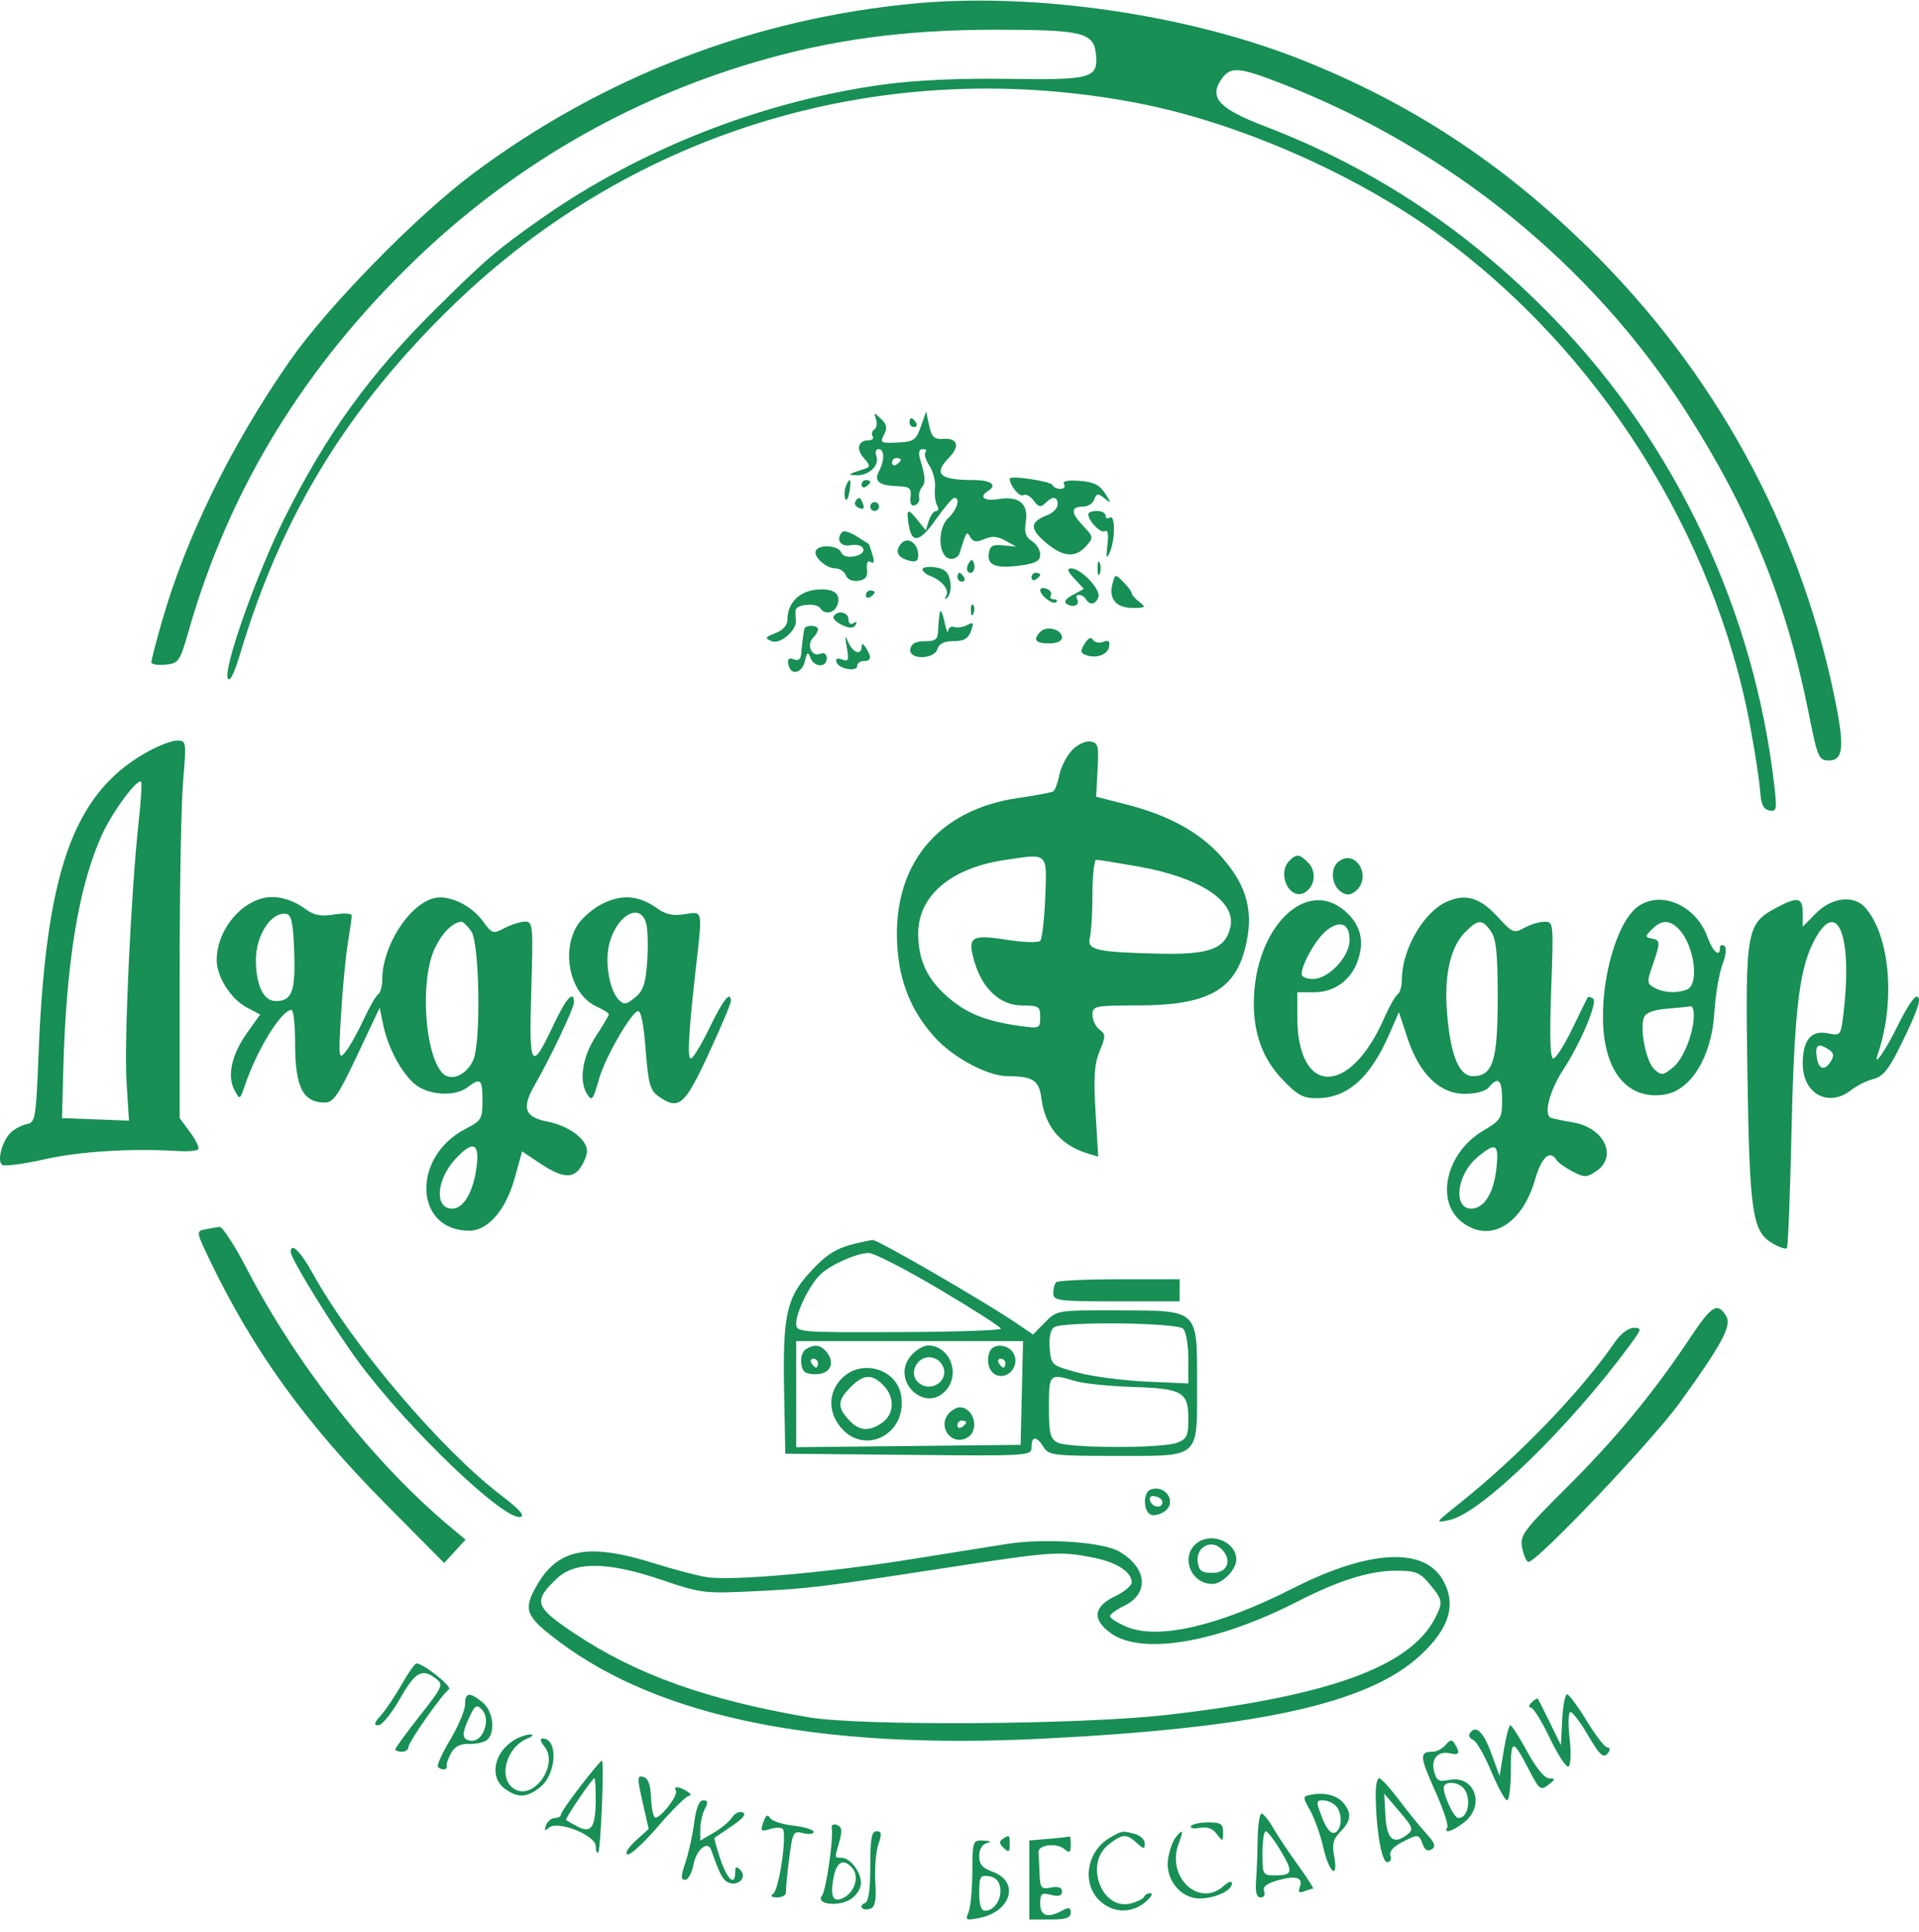 <svg width="144" height="145" viewBox="0 0 144 145" fill="none" xmlns="http://www.w3.org/2000/svg">
<path fill-rule="evenodd" clip-rule="evenodd" d="M68.838 0.243C56.696 1.337 45.259 5.728 35.463 13.055C31.212 16.235 24.588 23.008 21.75 27.078C17.39 33.331 13.958 40.316 12.163 46.593C11.719 48.144 11.355 49.542 11.355 49.698C11.355 49.854 11.829 49.935 12.407 49.878C13.415 49.778 13.489 49.669 14.172 47.289C17.215 36.681 22.85 27.477 31.226 19.434C38.42 12.525 47.039 7.511 56.576 4.687C62.369 2.972 67.896 2.227 74.787 2.231C81.246 2.235 82.083 2.442 82.242 4.083C82.415 5.871 81.914 6.011 75.656 5.918C72.045 5.864 68.729 6.013 66.352 6.335C57.296 7.561 48.065 11.171 40.619 16.399C37.315 18.719 36.419 19.487 32.66 23.217C27.719 28.121 24.482 32.603 21.347 38.882C19.262 43.058 16.768 50.087 17.089 50.886C17.234 51.248 17.559 50.596 18.055 48.946C21.151 38.656 26.088 30.587 33.972 22.934C47.623 9.682 66.452 4.107 85.333 7.729C92.802 9.161 101.572 12.986 107.904 17.572C119.927 26.28 128.687 40.104 131.348 54.57C131.701 56.488 132.03 58.653 132.079 59.381C132.146 60.357 132.326 60.733 132.769 60.818C133.314 60.923 133.348 60.759 133.148 58.999C131.658 45.895 125.781 33.399 116.685 23.988C110.315 17.398 103.19 12.647 94.938 9.487C91.53 8.182 90.737 7.363 91.595 6.035C92.296 4.951 92.889 4.988 96.298 6.322C108.814 11.221 119.464 19.876 126.523 30.887C131.263 38.279 134.031 45.075 135.702 53.419C136.395 56.88 136.472 57.064 137.243 57.064C138.363 57.064 138.436 55.978 137.587 51.961C134.932 39.396 128.622 27.898 119.37 18.77C112.72 12.209 105.76 7.653 97.371 4.37C88.965 1.08 77.675 -0.553 68.838 0.243ZM65.734 31.456C65.842 31.769 65.787 32.115 65.612 32.224C65.437 32.334 65.379 32.562 65.482 32.732C65.586 32.902 65.45 33.041 65.18 33.041C64.388 33.041 64.216 33.695 64.827 34.38C65.284 34.892 65.306 35.043 64.941 35.161C63.619 35.588 63.548 35.64 64.265 35.665C65.212 35.698 66.021 34.917 65.759 34.225C65.651 33.938 65.725 33.703 65.924 33.703C66.375 33.703 66.392 34.54 65.958 35.362C65.556 36.122 65.963 36.44 67.396 36.487C68.257 36.515 68.398 36.637 68.328 37.293C68.274 37.797 68.388 38.014 68.655 37.914C68.88 37.831 69.023 37.579 68.972 37.355C68.92 37.13 69.012 36.776 69.175 36.568C69.472 36.188 69.45 35.841 69.043 34.449C68.897 33.948 68.963 33.703 69.245 33.703C69.475 33.703 69.566 33.803 69.445 33.925C69.325 34.047 69.457 34.505 69.74 34.942C70.022 35.379 70.213 36.137 70.162 36.625C70.111 37.114 70.183 37.7 70.322 37.928C70.461 38.156 70.429 38.342 70.25 38.342C70.072 38.342 69.824 38.67 69.698 39.071L69.47 39.799L68.888 39.071C68.121 38.111 68.006 38.151 68.174 39.314C68.394 40.827 68.998 40.73 70.225 38.984C70.846 38.102 71.464 37.372 71.599 37.364C72.09 37.333 71.827 38.255 71.174 38.854C70.321 39.636 70.389 41.756 71.273 41.926C71.588 41.986 71.919 41.801 72.008 41.515C72.544 39.797 72.52 39.831 72.819 40.321C73.036 40.677 73.288 40.709 73.864 40.453C74.418 40.207 74.844 40.239 75.441 40.569L76.258 41.021L75.277 40.924C74.489 40.847 74.277 40.965 74.197 41.531C74.07 42.434 74.746 42.688 76.593 42.432C77.728 42.274 78.056 42.09 78.056 41.614C78.056 41.275 77.776 40.821 77.433 40.604C76.964 40.307 76.85 39.953 76.974 39.178C77.193 37.812 76.474 37.199 74.948 37.45C73.868 37.628 73.419 37.298 74.133 36.851C74.869 36.39 74.374 36.023 73.015 36.023C70.505 36.023 70.01 35.562 71.211 34.345C72.056 33.489 71.864 32.857 70.781 32.932C70.1 32.98 69.914 32.804 69.725 31.938L69.496 30.887L69.098 32.015C68.739 33.034 68.569 33.15 67.344 33.209C66.088 33.27 66.013 33.226 66.332 32.622C66.6 32.114 66.55 31.849 66.108 31.428C65.58 30.926 65.553 30.928 65.734 31.456ZM68.247 31.715C68.247 31.897 68.403 32.046 68.594 32.046C68.784 32.046 68.849 31.897 68.738 31.715C68.627 31.533 68.471 31.384 68.392 31.384C68.312 31.384 68.247 31.533 68.247 31.715ZM67.594 34.512C67.594 34.593 67.446 34.75 67.266 34.863C67.087 34.976 66.94 34.91 66.94 34.717C66.94 34.524 67.087 34.366 67.266 34.366C67.446 34.366 67.594 34.431 67.594 34.512ZM75.768 35.92C75.768 36.427 76.511 37.331 76.787 37.159C76.97 37.044 77.32 37.226 77.566 37.563C77.924 38.055 78.095 38.094 78.427 37.762C78.986 37.204 79.364 37.24 79.364 37.853C79.364 38.131 79.011 38.495 78.579 38.661C77.291 39.157 77.254 39.658 78.429 40.676C79.732 41.806 80.678 41.902 81.495 40.987C82.076 40.336 82.069 40.294 81.214 39.39C80.313 38.437 80.353 38.011 81.346 38.011C81.656 38.011 82.001 37.77 82.112 37.476C82.286 37.019 82.396 37.007 82.879 37.394C83.409 37.818 83.412 37.795 82.92 37.017C82.52 36.386 82.065 36.164 81.011 36.085C80.096 36.016 79.7 36.101 79.842 36.334C79.96 36.527 79.84 36.685 79.574 36.685C79.309 36.685 79.043 36.558 78.983 36.402C78.873 36.114 75.768 35.649 75.768 35.92ZM63.465 36.509C63.364 36.776 63.344 37.186 63.421 37.42C63.499 37.654 63.639 37.435 63.734 36.934C63.919 35.955 63.766 35.714 63.465 36.509ZM64.651 36.374C64.651 36.566 64.798 36.632 64.978 36.52C65.158 36.407 65.305 36.249 65.305 36.169C65.305 36.088 65.158 36.023 64.978 36.023C64.798 36.023 64.651 36.181 64.651 36.374ZM64.182 37.645C64.082 37.808 64.213 38.024 64.473 38.125C64.787 38.247 64.884 38.149 64.763 37.828C64.552 37.272 64.432 37.234 64.182 37.645ZM65.305 38.011C65.305 38.193 65.452 38.342 65.632 38.342C65.811 38.342 65.959 38.193 65.959 38.011C65.959 37.829 65.811 37.679 65.632 37.679C65.452 37.679 65.305 37.829 65.305 38.011ZM81.663 38.591C81.686 39.123 82.608 40.054 82.92 39.859C83.128 39.729 83.194 40.113 83.099 40.903C82.984 41.861 83.021 41.998 83.259 41.49C83.681 40.588 83.703 38.579 83.288 38.839C83.108 38.952 82.961 38.886 82.961 38.693C82.961 38.5 82.667 38.342 82.307 38.342C81.947 38.342 81.658 38.454 81.663 38.591ZM63.217 39.906C62.685 40.444 63.053 41.063 63.817 40.915C64.282 40.825 64.684 40.934 64.775 41.174C64.867 41.417 64.594 41.653 64.111 41.746C63.598 41.846 63.227 41.735 63.119 41.449C62.925 40.938 61.522 40.826 61.234 41.298C60.973 41.725 61.961 42.65 62.677 42.65C63.005 42.65 63.362 42.884 63.47 43.17C63.589 43.483 63.961 43.648 64.404 43.583C64.955 43.503 65.121 43.283 65.06 42.712C65.008 42.225 65.109 42.031 65.34 42.175C65.588 42.33 65.626 42.154 65.463 41.614C65.331 41.182 65.205 40.819 65.182 40.81C65.16 40.8 64.754 40.547 64.28 40.247C63.806 39.947 63.328 39.794 63.217 39.906ZM67.609 40.809C67.129 41.395 67.353 41.846 68.242 42.082C68.721 42.209 68.901 42.095 68.901 41.665C68.901 40.748 68.096 40.214 67.609 40.809ZM72.689 42.274C72.548 42.505 72.521 42.783 72.629 42.893C72.921 43.189 73.24 42.753 73.082 42.273C72.972 41.936 72.895 41.936 72.689 42.274ZM82.359 42.65C82.359 43.105 82.433 43.292 82.523 43.064C82.614 42.836 82.614 42.464 82.523 42.236C82.433 42.008 82.359 42.194 82.359 42.65ZM69.228 42.718C69.228 42.874 69.486 43.101 69.8 43.221C70.696 43.565 71.254 44.261 70.999 44.718C70.84 45.004 70.877 45.031 71.117 44.804C71.309 44.621 71.39 44.077 71.296 43.594C71.168 42.932 70.892 42.681 70.177 42.574C69.655 42.497 69.228 42.561 69.228 42.718ZM80.618 43.42L81.333 44.191L80.506 44.64C79.932 44.951 79.801 45.164 80.078 45.338C80.566 45.644 81.081 45.372 80.822 44.946C80.718 44.777 80.781 44.638 80.96 44.638C81.14 44.638 81.378 44.787 81.49 44.969C81.782 45.45 82.209 45.376 82.424 44.806C82.635 44.25 81.114 42.65 80.373 42.65C80.036 42.65 80.105 42.867 80.618 43.42ZM71.844 43.312C71.844 43.495 72 43.644 72.19 43.644C72.381 43.644 72.446 43.495 72.335 43.312C72.223 43.13 72.068 42.981 71.988 42.981C71.909 42.981 71.844 43.13 71.844 43.312ZM77.403 43.332C77.403 43.525 77.55 43.591 77.729 43.478C77.909 43.365 78.056 43.208 78.056 43.127C78.056 43.047 77.909 42.981 77.729 42.981C77.55 42.981 77.403 43.139 77.403 43.332ZM83.466 43.87C83.192 44.973 83.788 45.634 85.044 45.621C85.965 45.612 86.01 45.567 85.495 45.171C85.18 44.928 84.923 44.635 84.923 44.519C84.923 44.402 84.641 44.021 84.297 43.673C83.681 43.048 83.668 43.051 83.466 43.87ZM61.304 44.243C59.986 44.354 59.092 45.254 59.092 46.47C59.092 46.919 58.777 47.282 58.193 47.508C57.407 47.811 57.368 47.887 57.885 48.111C58.53 48.392 59.818 47.292 59.721 46.542C59.693 46.315 59.686 45.975 59.708 45.787C59.758 45.34 61.29 45.215 61.548 45.637C61.854 46.14 62.596 46.024 62.818 45.438C63.147 44.568 62.599 44.135 61.304 44.243ZM78.056 44.276C78.056 44.7 79.023 45.426 79.263 45.182C79.379 45.065 79.293 44.969 79.073 44.969C78.852 44.969 78.753 44.836 78.853 44.673C78.952 44.509 78.814 44.291 78.545 44.186C78.276 44.082 78.056 44.122 78.056 44.276ZM64.978 44.657C64.978 44.85 65.125 44.916 65.305 44.804C65.484 44.691 65.632 44.533 65.632 44.453C65.632 44.372 65.484 44.307 65.305 44.307C65.125 44.307 64.978 44.465 64.978 44.657ZM72.851 45.825C72.867 46.211 72.944 46.29 73.048 46.026C73.143 45.786 73.131 45.501 73.022 45.391C72.914 45.28 72.837 45.476 72.851 45.825ZM70.523 45.963C70.469 46.237 70.413 46.833 70.398 47.289C70.377 47.981 70.213 48.117 69.398 48.117C68.729 48.117 68.387 48.3 68.311 48.697C68.152 49.522 70.09 49.519 70.348 48.694C70.471 48.299 70.862 48.111 71.555 48.114C72.321 48.116 72.649 47.928 72.858 47.364C73.097 46.718 73.056 46.653 72.572 46.905C72.262 47.067 71.824 47.132 71.599 47.051C71.374 46.969 71.171 47.101 71.147 47.344C71.123 47.587 70.996 47.264 70.863 46.626C70.731 45.988 70.578 45.69 70.523 45.963ZM62.555 46.246C62.46 46.402 62.741 46.694 63.178 46.897C63.762 47.166 64.034 47.165 64.199 46.894C64.336 46.669 64.277 46.617 64.047 46.76C63.824 46.9 63.67 46.786 63.67 46.48C63.67 45.935 62.849 45.764 62.555 46.246ZM60.352 47.206C60.271 47.62 60.173 48.414 60.122 49.064C60.089 49.479 59.906 49.614 59.559 49.479C59.194 49.337 59.077 49.447 59.155 49.858C59.32 50.727 60.18 50.554 60.401 49.608C60.563 48.913 60.629 48.873 60.814 49.36C61.09 50.087 62.035 50.124 62.035 49.407C62.035 49.064 61.856 48.944 61.532 49.07C60.905 49.314 60.501 48.38 61.011 47.863C61.214 47.657 61.381 47.368 61.381 47.222C61.381 46.887 60.417 46.871 60.352 47.206ZM78.084 47.394C77.486 48 77.685 48.283 78.71 48.283C79.328 48.283 79.691 48.113 79.691 47.825C79.691 47.233 78.545 46.926 78.084 47.394ZM63.542 48.581C63.715 49.547 63.664 49.677 63.189 49.492C62.825 49.351 62.681 49.419 62.769 49.691C62.937 50.206 64.324 50.449 64.324 49.963C64.324 49.768 64.544 49.608 64.814 49.608C65.38 49.608 65.427 49.319 64.978 48.614C64.766 48.283 64.659 48.255 64.656 48.531C64.647 49.215 63.998 48.999 63.658 48.2C63.4 47.596 63.378 47.669 63.542 48.581ZM81.389 48.304C81.057 48.843 81.07 48.994 81.463 49.147C82.242 49.45 83.109 49.146 83.226 48.529C83.306 48.109 83.188 48.011 82.788 48.167C82.487 48.283 82.141 48.215 82.018 48.013C81.873 47.775 81.652 47.878 81.389 48.304ZM10.827 56.551C5.482 59.658 3.435 65.477 2.894 79.095C2.704 83.883 2.647 84.236 2.037 84.348C1.677 84.415 1.139 84.688 0.84 84.956C0.197 85.534 -0.235 87.04 0.139 87.402C0.284 87.541 1.726 87.358 3.345 86.994C6.005 86.395 9.847 86.16 13.422 86.377C14.108 86.419 14.76 86.362 14.87 86.251C14.979 86.14 14.712 85.566 14.275 84.977L13.481 83.904V72.803C13.481 66.698 13.596 60.324 13.738 58.638C13.993 55.589 13.99 55.573 13.247 55.576C12.836 55.578 11.747 56.016 10.827 56.551ZM80.42 56.32C80.025 56.747 79.606 57.576 79.49 58.163C79.375 58.751 79.169 59.301 79.033 59.386C78.897 59.471 77.719 59.694 76.414 59.881C70.312 60.758 66.906 64.971 67.339 71.106C67.527 73.767 68.398 75.88 70.091 77.783C71.48 79.344 74.076 80.745 75.604 80.757C77.541 80.772 77.966 81.056 78.151 82.453C78.43 84.558 79.603 85.945 81.623 86.559L82.41 86.798L82.209 83.452C82.051 80.823 82.117 79.842 82.516 78.875C82.977 77.757 82.975 77.609 82.501 77.259C82.215 77.046 81.98 76.553 81.98 76.163C81.98 75.483 82.124 75.454 85.495 75.447C90.488 75.436 92.575 74.343 93.391 71.312C94.137 68.538 93.638 66.526 91.648 64.284C90.021 62.449 87.681 61.168 84.462 60.349L82.252 59.786L82.361 57.762C82.46 55.936 82.405 55.729 81.804 55.642C81.433 55.588 80.821 55.888 80.42 56.32ZM10.399 61.739C9.824 67.036 9.305 78.207 9.494 81.183L9.68 84.096L7.166 84L4.652 83.904L4.743 80.424C4.959 72.182 5.899 66.465 7.68 62.58C8.452 60.893 10.316 58.385 10.59 58.663C10.661 58.734 10.575 60.118 10.399 61.739ZM78.433 67.336C78.37 68.976 78.201 70.444 78.058 70.598C77.915 70.752 76.793 70.719 75.563 70.525C72.857 70.098 72.568 70.295 73.126 72.185C73.733 74.236 75.073 75.454 76.723 75.454C77.946 75.454 78.056 75.527 78.056 76.328C78.056 77.176 78.013 77.195 76.543 76.99C73.996 76.637 72.553 76.062 71.145 74.841C69.562 73.468 68.901 72.055 68.901 70.046C68.901 67.23 71.338 65.15 75.349 64.543C78.696 64.037 78.564 63.917 78.433 67.336ZM96.759 64.585C95.769 65.588 96.815 67.67 97.947 66.951C98.695 66.477 98.799 65.376 98.159 64.726C97.525 64.084 97.279 64.059 96.759 64.585ZM100.468 64.634C99.784 65.141 99.9 66.461 100.671 66.951C101.065 67.202 101.36 67.177 101.734 66.862C102.973 65.82 101.756 63.679 100.468 64.634ZM85.423 65.027C90.091 65.852 92.803 67.659 92.317 69.622C91.919 71.228 90.733 71.653 86.897 71.563C82.278 71.455 81.54 71.282 81.782 70.368C81.886 69.976 81.973 68.499 81.975 67.087C81.978 65.675 82.108 64.519 82.264 64.519C82.42 64.519 83.842 64.748 85.423 65.027ZM19.693 67.407C17.808 67.903 16.258 69.998 16.261 72.047C16.263 73.305 17.331 74.981 18.531 75.61L19.524 76.131L18.553 77.488C17.387 79.119 17.027 80.727 17.589 81.79C17.996 82.561 17.999 82.559 18.397 81.393C19.313 78.711 21.128 75.785 21.875 75.785C22.024 75.785 22.145 76.914 22.145 78.292C22.145 81.579 22.72 82.728 24.372 82.739C25.012 82.743 25.385 82.199 26.809 79.182L28.489 75.62L28.746 76.868C29.11 78.632 30.152 80.574 31.172 81.387C32.196 82.204 34.15 82.307 35.08 81.595C36.058 80.844 36.205 80.972 36.205 82.572C36.205 83.964 36.126 84.097 34.924 84.718C30.865 86.817 31.075 92.353 35.214 92.353C36.618 92.353 37.96 90.799 38.622 88.408L39.178 86.4L40.418 87.231C42.142 88.388 42.957 88.489 43.557 87.62C43.829 87.226 44.052 86.665 44.052 86.373C44.052 85.505 42.683 84.481 41.109 84.173C39.358 83.83 39.121 83.165 40.126 81.418C41.308 79.364 43.071 75.651 43.071 75.215C43.071 74.274 42.487 74.899 41.592 76.796C39.852 80.485 39.689 80.257 39.865 74.374C40.014 69.427 39.99 69.158 39.405 69.158C39.066 69.158 38.376 69.374 37.872 69.638C36.996 70.097 36.925 70.075 36.222 69.111C35.35 67.916 33.676 67.129 32.578 67.397C30.691 67.859 28.684 71.006 28.684 73.505C28.684 74.009 28.547 74.507 28.379 74.612C28.21 74.718 27.712 75.584 27.271 76.537C26.831 77.49 26.226 78.569 25.927 78.933C25.417 79.556 25.397 79.391 25.589 76.146C25.701 74.248 25.928 71.862 26.093 70.844C26.257 69.826 26.393 68.862 26.394 68.702C26.395 68.542 25.804 68.507 25.081 68.624C24.061 68.789 23.567 68.691 22.874 68.185C21.865 67.448 20.659 67.153 19.693 67.407ZM45.185 67.828C44.461 68.194 43.605 68.943 43.285 69.492C42.077 71.565 42.844 74.672 44.779 75.54C45.278 75.764 45.686 76.023 45.685 76.115C45.684 76.207 45.244 76.953 44.706 77.773C43.71 79.292 43.43 81.095 44.039 82.072C44.416 82.675 44.495 82.576 44.964 80.921C45.396 79.395 47.309 76.053 47.851 75.878C48.091 75.8 48.295 76.786 48.447 78.753C48.643 81.287 48.786 81.823 49.38 82.246C50.933 83.348 51.362 82.992 53.159 79.108C54.085 77.109 54.842 75.319 54.842 75.132C54.842 74.291 54.266 75.01 53.24 77.132C52.629 78.396 51.999 79.43 51.842 79.43C51.557 79.43 51.673 77.423 52.253 72.315C52.714 68.254 52.743 68.378 51.375 68.603C50.517 68.744 49.962 68.627 49.331 68.175C47.951 67.184 46.673 67.077 45.185 67.828ZM108.588 67.654C106.844 68.41 105.195 71.249 105.195 73.496C105.195 74.005 105.052 74.51 104.877 74.62C104.702 74.729 104.257 75.513 103.886 76.361C101.29 82.309 97.347 82.269 97.347 76.293V74.46H98.611C100.168 74.46 101.418 73.53 101.916 72.003C102.399 70.519 102.067 69.339 100.883 68.329C97.944 65.822 94.121 69.7 94.086 75.224C94.071 77.575 94.759 79.448 96.198 80.969C97.329 82.166 97.77 82.412 98.779 82.412C101.104 82.412 102.801 80.919 104.257 77.59L104.974 75.951L105.61 77.881C106.504 80.594 108.026 82.081 109.907 82.081C110.77 82.081 111.486 81.886 111.734 81.584C112.424 80.741 112.715 81.026 112.715 82.547C112.715 83.921 112.631 84.056 111.275 84.862C108.535 86.489 107.683 90.096 109.665 91.676C111.754 93.341 114.209 91.933 115.192 88.506C115.674 86.826 116.313 86.25 116.803 87.054C116.915 87.237 117.45 87.62 117.992 87.904C118.886 88.372 119.05 88.371 119.769 87.894C121.412 86.803 120.387 84.623 118.046 84.228C117.362 84.112 116.62 83.96 116.399 83.89C115.801 83.702 116.257 81.869 117.298 80.278C118.633 78.236 119.919 75.168 119.538 74.93C119.358 74.817 119.178 74.777 119.139 74.841C119.099 74.905 118.58 75.964 117.985 77.194C117.39 78.424 116.748 79.43 116.558 79.43C116.323 79.43 116.272 77.795 116.398 74.294C116.582 69.188 116.579 69.158 115.875 69.17C115.486 69.177 114.806 69.385 114.364 69.632C113.612 70.055 113.486 70.003 112.402 68.821C111.056 67.355 110.015 67.036 108.588 67.654ZM122.922 68.019C121.325 69.152 120.062 73.592 120.316 77.182C120.561 80.652 122.287 82.528 124.881 82.141C126.894 81.842 128.447 79.291 128.647 75.954C128.724 74.677 128.992 73.079 129.244 72.403C129.529 71.635 129.581 71.1 129.382 70.975C129.207 70.866 129.063 70.934 129.063 71.127C129.063 71.882 128.52 71.42 128.133 70.334C127.282 67.951 124.659 66.785 122.922 68.019ZM133.308 68.109C131.042 69.319 130.961 69.78 131.126 80.59C131.287 91.095 131.49 92.441 133.05 93.327C133.534 93.602 134 93.756 134.086 93.669C134.171 93.583 134.321 89.859 134.42 85.394C134.624 76.173 134.978 72.949 136.019 70.815C137.793 67.18 139.049 69.998 138.335 76.017C138.133 77.725 138.123 77.738 137.145 77.539C135.901 77.287 135.275 78.052 135.275 79.825C135.275 82.086 137.208 83.136 138.91 81.8C139.339 81.463 140.094 81.088 140.588 80.966C141.286 80.793 141.73 80.248 142.588 78.513C143.935 75.789 144.261 74.791 143.808 74.791C143.621 74.791 143.013 75.723 142.457 76.862C141.497 78.829 140.516 80.242 140.911 79.09C142.254 75.169 141.82 70.184 139.953 68.094C139.104 67.142 137.452 67.335 136.282 68.521L135.275 69.541V68.521C135.275 67.334 134.907 67.257 133.308 68.109ZM22.077 71.431C22.18 74.406 21.91 75.123 20.686 75.123C19.777 75.123 19.203 73.926 19.203 72.033C19.203 70.153 20.374 68.386 21.491 68.582C21.872 68.649 22.003 69.287 22.077 71.431ZM48.498 69.336C48.613 69.798 48.641 71.088 48.562 72.202C48.446 73.821 48.264 74.353 47.651 74.856C46.993 75.396 46.82 75.419 46.425 75.019C45.754 74.339 45.389 72.318 45.692 70.957C46.194 68.699 48.072 67.615 48.498 69.336ZM35.369 69.895C35.987 70.789 36.1 78.242 35.515 79.544C34.986 80.719 33.788 81.199 33.162 80.486C31.862 79.002 31.525 73.628 32.584 71.263C33.129 70.047 33.959 69.198 34.633 69.168C34.758 69.163 35.089 69.49 35.369 69.895ZM101.271 70.545C101.271 71.797 99.698 73.466 98.517 73.466C98.054 73.466 97.674 73.302 97.674 73.102C97.674 72.36 98.763 70.446 99.535 69.831C100.565 69.009 101.271 69.299 101.271 70.545ZM111.879 69.895C112.275 70.468 112.388 71.57 112.388 74.877C112.388 79.593 112.021 80.756 110.535 80.756C109.483 80.756 108.847 79.216 108.586 76.035C108.353 73.199 108.825 71.082 109.943 69.948C110.91 68.969 111.233 68.96 111.879 69.895ZM125.961 69.707C127.14 70.901 127.548 73.884 126.584 74.259C125.818 74.557 124.85 74.503 124.153 74.125C123.578 73.814 123.568 73.698 124.011 72.427C124.611 70.702 124.606 70.556 123.937 70.425C123.429 70.326 123.431 70.275 123.96 69.738C124.676 69.013 125.267 69.003 125.961 69.707ZM127.101 76.161C127.101 77.529 126.322 79.482 125.521 80.121C124.781 80.71 124.662 80.721 124.142 80.244C123.525 79.677 123.03 77.224 123.358 76.357C123.495 75.996 124.062 75.779 125.086 75.696C125.925 75.629 126.721 75.546 126.856 75.514C126.991 75.481 127.101 75.772 127.101 76.161ZM137.237 78.763C137.602 78.999 137.641 79.221 137.389 79.631C136.909 80.412 136.438 80.256 136.317 79.275C136.206 78.383 136.444 78.251 137.237 78.763ZM35.757 87.61C35.504 89.475 34.782 90.696 33.93 90.696C32.584 90.696 32.727 88.538 34.177 86.969C35.495 85.542 36.008 85.75 35.757 87.61ZM112.28 87.76C112.068 89.572 111.348 90.696 110.397 90.696C109.028 90.696 109.303 88.173 110.814 86.885C112.256 85.655 112.508 85.806 112.28 87.76ZM15.396 92.251C14.706 92.388 14.712 92.425 15.762 94.608C19.005 101.355 22.946 106.813 28.936 112.857L33.33 117.29L34.132 116.413L34.934 115.537L33.852 114.635C28.091 109.832 22.312 102.51 18.519 95.209C17.608 93.456 16.691 92.042 16.48 92.067C16.269 92.092 15.781 92.174 15.396 92.251ZM64.16 93.324C62.681 93.686 61.932 94.176 60.635 95.631C59.017 97.445 58.732 98.828 58.838 104.352L58.929 109.087L68.166 109.175C77.237 109.261 77.403 109.251 77.403 108.595C77.403 107.743 77.785 107.741 78.308 108.59C78.687 109.206 79.07 109.252 83.73 109.252C90.136 109.252 89.827 109.528 89.827 103.812C89.827 98.198 89.986 98.344 83.835 98.329C79.332 98.317 79.31 98.321 78.417 99.229L77.52 100.14L76.236 99.27C73.822 97.637 65.839 93.016 65.49 93.05C65.298 93.069 64.7 93.192 64.16 93.324ZM21.818 93.957C21.818 94.468 25.066 99.721 26.956 102.266C30.647 107.237 37.79 114.077 39.036 113.834C39.42 113.758 38.999 113.277 37.651 112.249C33.093 108.775 26.495 101.015 23.481 95.584C22.537 93.882 21.818 93.179 21.818 93.957ZM70.487 96.744C73.024 98.247 75.103 99.58 75.106 99.706C75.11 99.832 71.656 99.947 67.43 99.962C59.878 99.989 59.746 99.978 59.746 99.306C59.746 98.436 60.798 96.335 61.601 95.598C62.392 94.874 64.287 94.04 65.18 94.023C65.562 94.016 67.95 95.24 70.487 96.744ZM79.255 96.219C79.135 96.34 79.037 96.713 79.037 97.047C79.037 97.608 79.399 97.655 83.778 97.655H88.519V96.826V95.998H83.996C81.508 95.998 79.375 96.097 79.255 96.219ZM126.827 100.392C124.068 104.535 121.259 107.941 117.567 111.62C114.252 114.923 114.038 115.214 114.228 116.177C114.34 116.742 114.553 117.205 114.701 117.205C115.353 117.205 123.974 108.131 126.034 105.276C129.217 100.868 129.968 99.468 129.53 98.759C128.873 97.694 128.455 97.947 126.827 100.392ZM88.781 99.709C88.997 99.928 89.173 100.941 89.173 101.961V103.815L86.008 103.675C84.267 103.598 81.95 103.292 80.858 102.994C78.895 102.459 78.873 102.44 78.769 101.165C78.704 100.358 78.826 99.772 79.097 99.599C79.796 99.149 88.324 99.246 88.781 99.709ZM121.176 100.72C118.633 104.429 113.917 109.317 109.445 112.878C107.657 114.302 107.653 114.308 108.791 114.058C111.155 113.537 117.797 107.081 122.344 100.886C123.205 99.712 123.218 99.643 122.585 99.643C122.198 99.643 121.602 100.098 121.176 100.72ZM76.677 104.53L76.585 108.424L68.166 108.512L59.746 108.601V104.619V100.637H68.258H76.769L76.677 104.53ZM60.453 101.259C60.213 101.414 60.066 101.896 60.127 102.331C60.215 102.963 60.433 103.122 61.213 103.122C62.298 103.122 62.704 102.283 62.022 101.45C61.577 100.906 61.094 100.848 60.453 101.259ZM68.289 101.818C66.863 103.655 69.433 106.067 70.976 104.339C72.1 103.08 71.259 100.968 69.635 100.968C69.258 100.968 68.652 101.351 68.289 101.818ZM74.258 101.446C73.952 102.256 74.273 103.109 74.932 103.237C75.796 103.406 76.496 102.391 76.07 101.585C75.685 100.855 74.516 100.765 74.258 101.446ZM70.863 102.957C70.863 103.79 69.884 104.329 69.138 103.906C67.868 103.185 68.998 101.305 70.282 102.002C70.602 102.176 70.863 102.605 70.863 102.957ZM61.381 102.294C61.381 102.476 61.316 102.625 61.237 102.625C61.157 102.625 61.002 102.476 60.891 102.294C60.779 102.112 60.845 101.962 61.035 101.962C61.225 101.962 61.381 102.112 61.381 102.294ZM75.441 102.294C75.441 102.476 75.376 102.625 75.296 102.625C75.217 102.625 75.061 102.476 74.95 102.294C74.839 102.112 74.904 101.962 75.094 101.962C75.285 101.962 75.441 102.112 75.441 102.294ZM63.165 103.439C62.182 104.434 62.12 105.869 63.011 107.017C64.774 109.289 68.052 107.701 67.63 104.779C67.335 102.725 64.66 101.923 63.165 103.439ZM66.286 103.951C67.153 104.83 67.12 106.104 66.213 106.748C65.215 107.457 64.47 107.395 63.683 106.539C62.814 105.594 62.842 105.091 63.819 104.101C64.792 103.115 65.423 103.076 66.286 103.951ZM80.674 103.632C81.302 103.821 83.245 104.022 84.992 104.078C88.739 104.198 89.173 104.448 89.173 106.484C89.173 107.746 89.059 107.987 88.335 108.266C87.217 108.697 80.144 108.681 79.343 108.247C78.81 107.958 78.71 107.538 78.71 105.596C78.71 103.081 78.742 103.05 80.674 103.632ZM71.255 106.005C70.279 106.994 71.362 108.543 72.571 107.887C73.535 107.364 73.101 105.607 72.007 105.607C71.81 105.607 71.471 105.786 71.255 106.005ZM72.498 106.748C72.498 106.828 72.351 106.986 72.171 107.098C71.991 107.211 71.844 107.145 71.844 106.952C71.844 106.759 71.991 106.601 72.171 106.601C72.351 106.601 72.498 106.667 72.498 106.748ZM86.312 111.793C85.755 112.018 85.794 113.446 86.362 113.667C86.614 113.765 87.093 113.641 87.425 113.391C88.35 112.694 87.412 111.347 86.312 111.793ZM87.229 112.732C87.203 113.223 86.472 113.133 86.302 112.617C86.21 112.338 86.36 112.214 86.701 112.286C87.001 112.349 87.238 112.549 87.229 112.732ZM89.863 115.758C88.532 116.704 89.306 118.862 90.977 118.862C91.72 118.862 92.77 117.788 92.77 117.029C92.77 115.741 90.986 114.962 89.863 115.758ZM75.604 115.851C74.705 115.989 71.542 116.495 68.574 116.975C62.267 117.996 54.906 118.649 53.044 118.352C52.324 118.237 50.563 117.775 49.129 117.325C44.074 115.738 41.809 116.194 40.192 119.127C39.252 120.833 39.468 121.328 41.967 123.199C49.587 128.904 61.565 131.307 78.22 130.473C94.366 129.664 102.609 127.855 106.538 124.257C108.778 122.206 109.324 120.375 108.247 118.527C106.815 116.071 102.681 116.314 97.023 119.188C91.417 122.035 86.896 123.076 84.514 122.066C83.84 121.78 83.291 121.427 83.295 121.281C83.299 121.135 83.766 120.792 84.332 120.518C86.256 119.591 86.101 117.677 84.002 116.435C82.784 115.714 78.459 115.413 75.604 115.851ZM91.776 116.361C92.458 117.194 92.052 118.033 90.967 118.033C90.187 118.033 89.968 117.874 89.88 117.242C89.71 116.023 91.006 115.42 91.776 116.361ZM81.994 116.876C83.77 117.217 84.923 117.953 84.923 118.745C84.923 118.989 84.371 119.45 83.697 119.771C82.048 120.556 81.928 121.525 83.352 122.554C85.669 124.229 91.313 123.275 97.346 120.188C100.447 118.601 102.781 117.868 104.726 117.868C106.243 117.868 106.543 117.987 107.291 118.887C108.27 120.067 108.297 120.242 107.676 121.446C105.805 125.076 99.639 127.301 87.63 128.68C81.108 129.429 64.571 129.539 60.627 128.86C53.023 127.55 47.733 125.655 43.14 122.596C40.11 120.578 39.978 120.17 41.794 118.447C43.161 117.151 45.636 117.188 49.687 118.567C52.607 119.561 52.86 119.591 56.685 119.404C60.712 119.208 61.412 119.122 70.7 117.695C78.998 116.421 79.451 116.387 81.994 116.876ZM30.143 126.4C29.652 127.266 28.95 128.309 28.583 128.719C28.071 129.293 28.028 129.465 28.399 129.465C28.665 129.465 29.389 128.572 30.009 127.48C31.166 125.444 31.669 125.165 32.722 125.973C33.291 126.411 33.222 126.569 31.495 128.762C30.489 130.04 29.665 131.169 29.665 131.27C29.665 131.371 29.886 131.453 30.156 131.453C30.426 131.453 30.646 131.298 30.646 131.107C30.646 130.733 33.184 127.114 33.687 126.77C33.966 126.58 31.773 124.826 31.255 124.826C31.134 124.826 30.634 125.534 30.143 126.4ZM34.897 127.911C34.897 128.331 34.398 129.515 33.788 130.542C33.178 131.568 32.761 132.492 32.861 132.594C33.129 132.865 33.6 132.819 33.52 132.53C33.481 132.393 33.628 131.956 33.846 131.558C34.126 131.047 34.535 130.843 35.239 130.863C35.787 130.879 36.394 130.731 36.588 130.535C37.197 129.917 36.989 128.385 36.209 127.745C35.236 126.947 34.897 126.989 34.897 127.911ZM117.227 129.051L117.129 130.956L116.318 129.299C115.872 128.388 115.465 127.578 115.413 127.499C115.362 127.42 115.145 127.532 114.933 127.748C114.711 127.972 114.687 128.14 114.875 128.14C115.056 128.14 115.699 129.176 116.304 130.444C116.909 131.711 117.539 132.664 117.703 132.561C117.871 132.455 117.904 131.517 117.779 130.422C117.654 129.331 117.684 128.471 117.847 128.471C118.007 128.471 118.573 129.213 119.105 130.121C120.093 131.808 120.37 132.036 120.725 131.453C120.837 131.271 120.781 131.122 120.601 131.122C120.422 131.122 119.73 130.227 119.064 129.134C118.398 128.04 117.734 127.145 117.589 127.145C117.444 127.145 117.281 128.003 117.227 129.051ZM36.413 129.566C36.194 130.454 35.548 130.867 34.958 130.497C34.692 130.331 34.743 129.919 35.138 129.036C35.613 127.973 35.752 127.869 36.152 128.276C36.441 128.568 36.539 129.057 36.413 129.566ZM112.838 131.37L112.529 133.276L111.891 131.536C111.297 129.915 110.712 129.39 110.284 130.093C110.184 130.256 110.3 130.466 110.542 130.56C110.784 130.655 111.394 131.714 111.897 132.915C112.401 134.116 112.938 135.098 113.091 135.098C113.244 135.098 113.369 134.099 113.369 132.878C113.369 130.452 113.515 130.45 114.754 132.85C115.502 134.296 115.608 134.378 116.182 133.938C116.737 133.512 116.743 133.461 116.242 133.452C115.902 133.445 115.263 132.665 114.608 131.457C114.016 130.366 113.446 129.471 113.34 129.469C113.234 129.467 113.008 130.322 112.838 131.37ZM38.657 130.528C37.056 131.458 36.673 133.371 37.913 134.251C38.879 134.937 39.544 134.901 40.537 134.11C41.769 133.127 41.9 130.459 40.715 130.459C40.498 130.459 40.546 130.69 40.837 131.039C41.98 132.413 40.037 135.163 38.578 134.236C37.35 133.456 37.968 131.118 39.575 130.462C39.981 130.297 40.079 130.165 39.801 130.159C39.532 130.153 39.017 130.319 38.657 130.528ZM108.477 130.941C108.246 131.222 107.805 131.453 107.498 131.453C106.507 131.453 106.528 131.804 107.667 134.338C108.282 135.706 108.705 136.959 108.606 137.122C108.281 137.654 109.012 137.432 109.891 136.731C111.476 135.468 110.644 133.181 108.742 133.567C107.952 133.727 107.788 133.631 107.607 132.899C107.37 131.943 107.934 131.355 108.873 131.583C109.497 131.735 109.582 131.523 109.166 130.858C108.951 130.514 108.812 130.531 108.477 130.941ZM43.566 134.021C42.755 135.069 42.09 136.038 42.09 136.175C42.09 136.312 41.885 136.423 41.635 136.423C41.384 136.423 41.087 136.668 40.973 136.967C40.814 137.388 40.865 137.429 41.197 137.149C41.867 136.587 44.706 137.718 44.706 138.547C44.706 138.898 44.786 139.103 44.885 139.003C45.084 138.802 45.353 132.116 45.163 132.116C45.097 132.116 44.378 132.973 43.566 134.021ZM48.218 135.222L48.678 137.244L47.692 138.138C47.133 138.644 46.869 139.087 47.084 139.16C47.292 139.23 48.336 138.27 49.402 137.027C50.468 135.784 51.503 134.764 51.702 134.762C51.9 134.759 51.842 134.612 51.572 134.435C50.973 134.043 50.494 134.007 50.716 134.372C50.937 134.734 49.401 136.648 49.118 136.364C48.995 136.241 48.871 135.541 48.843 134.809C48.809 133.905 48.627 133.435 48.275 133.34C47.807 133.214 47.802 133.397 48.218 135.222ZM44.701 135.015C44.694 137.125 44.376 137.613 43.358 137.076C42.93 136.85 42.535 136.627 42.48 136.581C42.373 136.49 44.437 133.441 44.605 133.441C44.661 133.441 44.704 134.149 44.701 135.015ZM103.233 134.552C103.233 137.142 103.66 139.737 104.087 139.737C104.328 139.737 104.441 139.527 104.341 139.262C104.227 138.963 104.526 138.596 105.152 138.268C106.409 137.61 106.475 137.615 106.76 138.398C106.918 138.831 107.142 138.957 107.431 138.776C107.767 138.566 107.672 138.295 107.013 137.574C106.545 137.062 105.619 135.922 104.957 135.042C104.294 134.162 103.635 133.441 103.493 133.441C103.35 133.441 103.233 133.941 103.233 134.552ZM109.641 134.026C110.45 134.574 110.291 136.423 109.435 136.423C109.068 136.423 108.163 134.389 108.366 134.021C108.539 133.707 109.173 133.709 109.641 134.026ZM98.433 134.67C97.727 134.805 97.725 134.817 98.315 135.863C98.642 136.445 99.088 137.703 99.306 138.66C99.739 140.566 100.45 141.106 100.111 139.271C99.947 138.384 100.048 137.994 100.586 137.449C101.371 136.653 101.443 136.109 100.862 135.36C100.386 134.746 99.441 134.477 98.433 134.67ZM105.591 137.676C104.566 138.47 104.057 138.027 103.96 136.255L103.87 134.601L105.004 135.926C106.036 137.132 106.089 137.29 105.591 137.676ZM52.087 136.801C51.965 137.738 51.669 139.08 51.43 139.783C51.081 140.808 51.077 141.062 51.411 141.062C51.639 141.062 51.92 140.555 52.035 139.935C52.246 138.794 53.113 138.079 53.373 138.831C54.011 140.674 54.243 141.105 54.695 141.28C55.427 141.565 56.076 140.856 55.561 140.333C55.256 140.024 55.169 140.061 55.169 140.499C55.169 141.579 54.573 141.051 54.056 139.515C53.77 138.664 53.572 137.942 53.617 137.91C53.661 137.877 54.256 137.474 54.939 137.013C55.764 136.457 56.03 136.117 55.733 136.001C55.487 135.905 55.13 136.073 54.941 136.374C54.751 136.674 54.136 137.19 53.575 137.519L52.553 138.118V137.249C52.553 136.771 52.705 136.091 52.892 135.739C53.152 135.246 53.124 135.098 52.77 135.098C52.464 135.098 52.236 135.666 52.087 136.801ZM100.225 135.496C100.758 136.036 100.721 137.306 100.166 137.522C99.87 137.637 99.543 137.252 99.212 136.398C98.744 135.192 98.749 135.098 99.27 135.098C99.579 135.098 100.009 135.277 100.225 135.496ZM57.34 136.588C57.027 137.414 57.072 137.481 57.782 137.253C58.14 137.138 58.557 137.121 58.709 137.216C59.097 137.46 58.472 141.829 58.006 142.13C57.766 142.284 57.885 142.38 58.32 142.383C58.705 142.386 59.003 142.202 58.983 141.974C58.963 141.746 59.069 140.615 59.218 139.462C59.477 137.465 59.528 137.373 60.272 137.563C60.702 137.672 61.054 137.629 61.054 137.467C61.054 137.305 60.374 137.095 59.542 137C58.711 136.905 57.922 136.649 57.789 136.432C57.617 136.15 57.489 136.194 57.34 136.588ZM94.375 137.997C94.359 139.045 94.305 140.462 94.254 141.145C94.19 142.009 94.296 142.388 94.6 142.388C94.846 142.388 94.959 142.179 94.859 141.914C94.734 141.584 95.05 141.336 95.901 141.098C97.273 140.714 97.81 140.889 97.529 141.63C97.394 141.986 97.49 142.072 97.861 141.928C98.147 141.816 98.448 141.725 98.529 141.725C98.61 141.725 98.109 140.942 97.417 139.986C96.724 139.029 95.879 137.761 95.538 137.169C95.197 136.577 94.802 136.092 94.661 136.092C94.52 136.092 94.392 136.949 94.375 137.997ZM62.414 137.174C62.56 137.934 61.987 141.882 61.676 142.261C61.206 142.836 62.663 143.099 63.654 142.619C64.119 142.394 64.535 141.876 64.595 141.446C64.712 140.615 63.843 139.406 63.129 139.406C62.606 139.406 62.616 139.492 62.986 138.185C63.217 137.369 63.178 137.093 62.81 136.95C62.538 136.844 62.369 136.94 62.414 137.174ZM89.366 137.038C89.271 137.194 89.563 137.25 90.016 137.162C90.572 137.055 90.99 137.204 91.304 137.624C91.749 138.221 91.769 138.215 91.778 137.5C91.787 136.869 91.616 136.755 90.664 136.755C90.045 136.755 89.461 136.882 89.366 137.038ZM65.305 140.041C65.305 141.839 65.176 142.711 64.896 142.812C64.671 142.893 64.577 143.058 64.686 143.179C64.795 143.299 65.089 143.318 65.34 143.221C65.673 143.092 65.765 142.555 65.683 141.221C65.621 140.218 65.724 138.952 65.911 138.407C66.187 137.605 66.162 137.418 65.778 137.418C65.405 137.418 65.305 137.972 65.305 140.041ZM83.324 137.88C81.586 138.856 81.144 141.24 82.456 142.568C83.437 143.563 84.884 143.63 85.949 142.73C86.374 142.372 86.549 142.074 86.339 142.067C86.13 142.061 85.909 142.182 85.849 142.336C85.789 142.491 85.332 142.718 84.834 142.842C82.682 143.376 81.359 139.878 83.168 138.436C84.21 137.606 84.529 137.585 85.306 138.297C85.827 138.776 85.904 138.781 85.904 138.336C85.904 138.056 85.573 137.736 85.168 137.626C84.218 137.368 84.24 137.365 83.324 137.88ZM88.216 137.885C88.006 138.142 87.752 138.862 87.653 139.484C87.406 141.024 88.612 142.505 90.079 142.463C91.262 142.429 92.443 141.863 92.443 141.331C92.443 141.122 92.182 141.199 91.845 141.508C90.003 143.197 87.501 140.878 88.441 138.353C88.831 137.307 88.779 137.198 88.216 137.885ZM96.098 138.879C97.064 140.5 97.009 140.731 95.658 140.731C94.764 140.731 94.732 140.673 94.732 139.074C94.732 138.163 94.843 137.418 94.979 137.418C95.115 137.418 95.619 138.075 96.098 138.879ZM75.232 138.002C74.962 138.179 74.984 138.364 75.314 138.673C75.691 139.028 75.768 138.985 75.768 138.424C75.768 137.67 75.755 137.66 75.232 138.002ZM78.71 137.989L77.239 138.109V141.076V144.043L78.792 144.044C79.971 144.045 80.345 143.922 80.345 143.536C80.345 143.136 80.21 143.1 79.713 143.37C78.62 143.963 78.056 143.786 78.056 142.849C78.056 142.093 78.158 142.01 78.874 142.193C79.45 142.339 79.691 142.266 79.691 141.943C79.691 141.634 79.426 141.537 78.874 141.644C78.13 141.788 78.052 141.694 78.007 140.604C77.98 139.945 77.944 139.219 77.926 138.991C77.882 138.431 79.284 138.263 79.873 138.758C80.26 139.083 80.345 139.028 80.345 138.452C80.345 138.065 80.308 137.776 80.263 137.809C80.219 137.841 79.52 137.922 78.71 137.989ZM72.964 140.483C72.957 141.804 72.825 143.17 72.67 143.517C72.414 144.092 72.49 144.129 73.505 143.923C75.91 143.436 76.532 141.181 74.462 140.45C73.726 140.19 73.479 139.896 73.479 139.281C73.479 138.778 73.7 138.402 74.051 138.309C74.436 138.206 74.355 138.144 73.8 138.119C72.994 138.081 72.977 138.13 72.964 140.483ZM63.984 140.218C64.479 140.823 64.144 141.953 63.341 142.389C62.523 142.832 62.275 142.367 62.546 140.902C62.773 139.676 63.325 139.413 63.984 140.218ZM75.057 141.661C75.177 142.518 74.611 143.382 73.929 143.382C73.621 143.382 73.479 142.958 73.479 142.033C73.479 140.824 73.555 140.696 74.215 140.791C74.694 140.86 74.987 141.163 75.057 141.661Z" fill="#178F55"/>
</svg>
